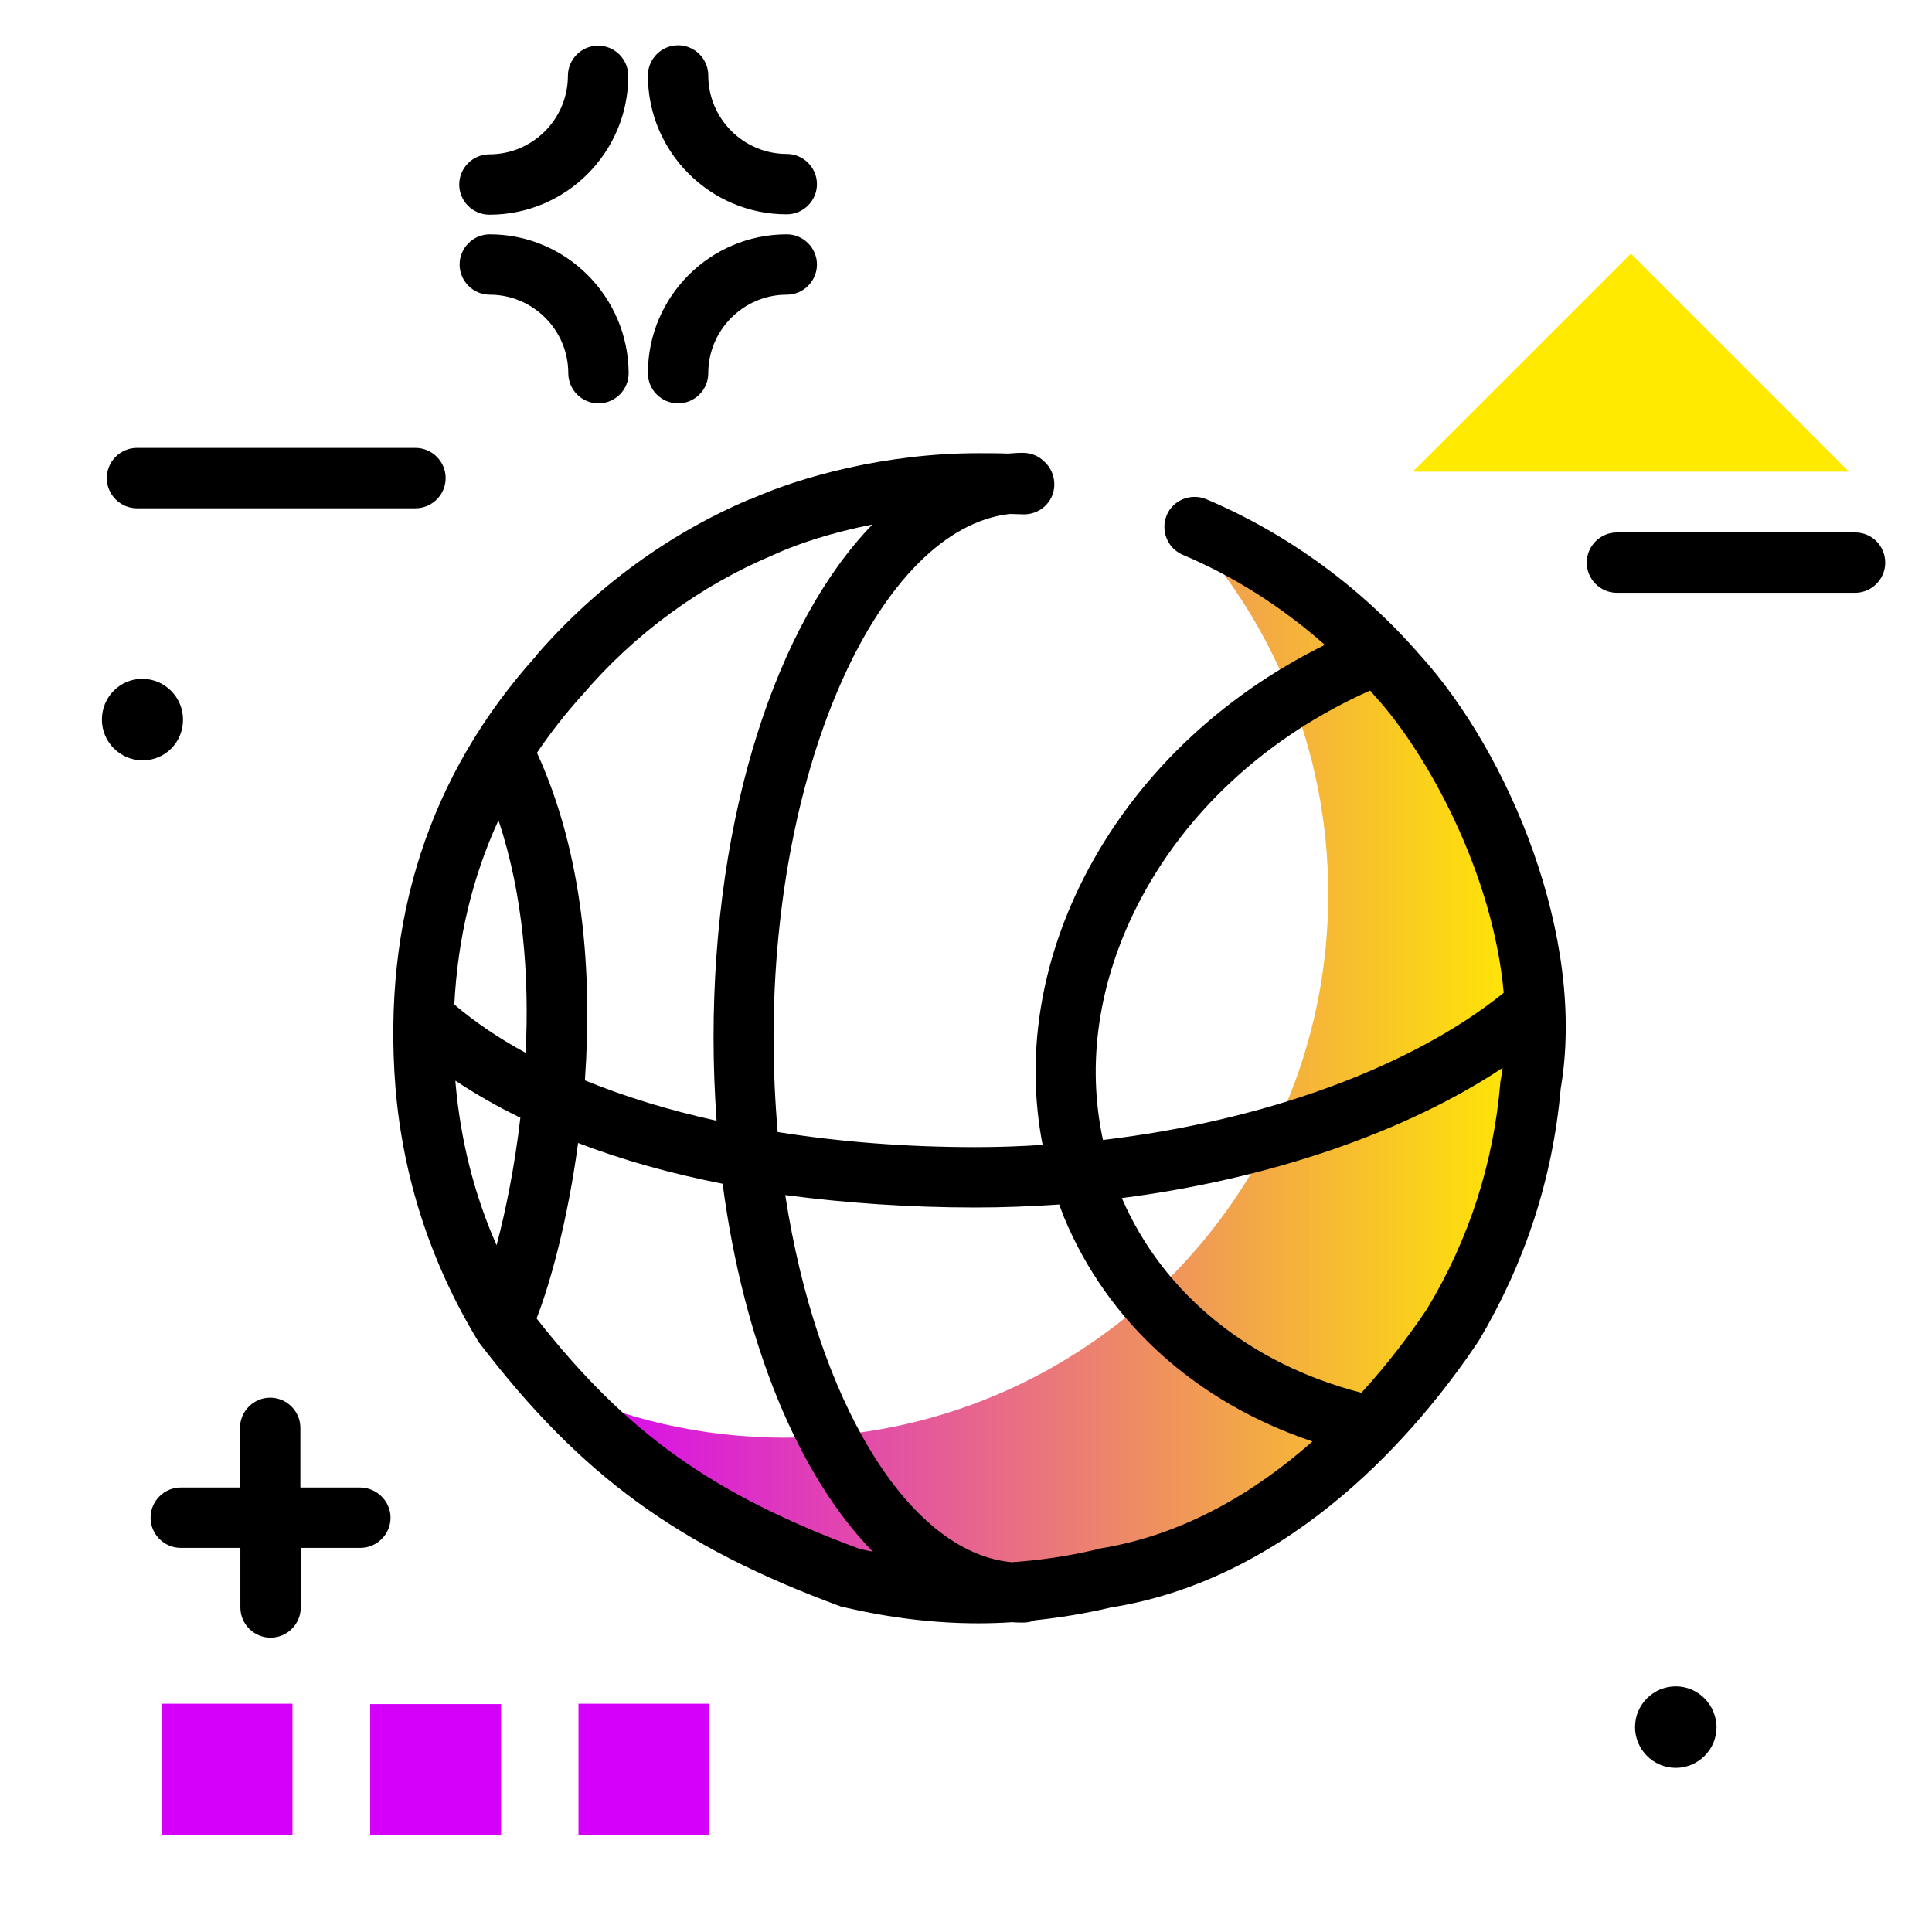 <svg version="1.1" id="Layer_1" xmlns="http://www.w3.org/2000/svg" xmlns:xlink="http://www.w3.org/1999/xlink" x="0px" y="0px" viewBox="0 0 512 512" enable-background="new 0 0 512 512" xml:space="preserve">
<linearGradient id="SVGID_1_" gradientUnits="userSpaceOnUse" x1="145.84" y1="279.433" x2="406" y2="279.433" class="gradient-element">
	<stop offset="0" class="primary-color-gradient" style="stop-color: #d500f9"></stop>
	<stop offset="1" class="secondary-color-gradient" style="stop-color: #ffea00"></stop>
</linearGradient>
<path fill="url(#SVGID_1_)" d="M406,274.5c0,80.9-65.6,146.5-146.5,146.5c-45.9,0-86.8-21.1-113.7-54.1c18.8,9,39.9,14.1,62.2,14.1
	c79.5,0,144-64.5,144-144c0-38.4-15-73.3-39.6-99.1C367.2,159.1,406,212.3,406,274.5z"></path>
<g>
	<path fill="#ffea00" class="secondary-color" d="M374.4,125l57.8-57.8L490,125H374.4z"></path>
	<path fill="#d500f9" class="primary-color" d="M77.5,486.2H42.8v-34.7h34.7V486.2z M132.8,451.6H98.1v34.7h34.7V451.6z"></path>
	<path fill="#d500f9" class="primary-color" d="M188,486.2h-34.7v-34.7H188V486.2z"></path>
</g>
<path fill="#000000" d="M118.1,126.7c0,4.4-3.6,8-8,8H36.3c-4.4,0-8-3.6-8-8s3.6-8,8-8h73.8C114.5,118.7,118.1,122.3,118.1,126.7z
	 M95.4,394.2H79.6v-15.8c0-4.4-3.6-8-8-8s-8,3.6-8,8v15.8H47.9c-4.4,0-8,3.6-8,8s3.6,8,8,8h15.8V426c0,4.4,3.6,8,8,8s8-3.6,8-8
	v-15.8h15.8c4.4,0,8-3.6,8-8S99.8,394.2,95.4,394.2z M158.5,12.1c-4.4,0-8,3.6-8,8c0,11.4-9.3,20.8-20.8,20.8c-4.4,0-8,3.6-8,8
	s3.6,8,8,8c20.3,0,36.8-16.5,36.8-36.8C166.5,15.7,162.9,12.1,158.5,12.1z M208.5,40.8c-11.4,0-20.8-9.3-20.8-20.8c0-4.4-3.6-8-8-8
	c-4.4,0-8,3.6-8,8c0,20.3,16.5,36.8,36.8,36.8c4.4,0,8-3.6,8-8S212.9,40.8,208.5,40.8z M208.5,62.1c-20.3,0-36.8,16.5-36.8,36.8
	c0,4.4,3.6,8,8,8c4.4,0,8-3.6,8-8c0-11.4,9.3-20.8,20.8-20.8c4.4,0,8-3.6,8-8S212.9,62.1,208.5,62.1z M129.8,62.1c-4.4,0-8,3.6-8,8
	s3.6,8,8,8c11.4,0,20.8,9.3,20.8,20.8c0,4.4,3.6,8,8,8s8-3.6,8-8C166.5,78.6,150,62.1,129.8,62.1z M48.5,190.7
	c0-5.9-4.8-10.8-10.8-10.8S27,184.8,27,190.7s4.8,10.8,10.8,10.8S48.5,196.7,48.5,190.7z M491.6,141.1h-63.1c-4.4,0-8,3.6-8,8
	s3.6,8,8,8h63.1c4.4,0,8-3.6,8-8S496.1,141.1,491.6,141.1z M444.1,446.9c-5.9,0-10.8,4.8-10.8,10.8c0,5.9,4.8,10.8,10.8,10.8
	c5.9,0,10.8-4.8,10.8-10.8C454.8,451.7,450,446.9,444.1,446.9z"></path>
<path d="M413.6,288.5c6.9-40.2-13.9-89-37.1-114.7c0,0,0,0,0,0c0,0-0.1-0.1-0.1-0.1c0,0,0,0,0,0c0,0,0,0,0,0
	c-15.6-18-35.2-32.3-56.7-41.4c-4.1-1.7-8.8,0.2-10.5,4.2c-1.7,4.1,0.2,8.8,4.2,10.5c13.7,5.8,26.4,13.9,37.7,23.9
	c-28,13.8-50.4,35.4-63.8,61.6c-11.8,23.1-15.5,47.7-11,70.9c-5.9,0.4-11.8,0.6-17.8,0.6c-18.4,0-36-1.4-52.4-4
	c-0.7-8.1-1.1-16.5-1.1-25c0-72.9,28.3-134.9,62.6-138.8c1.2,0,2.3,0.1,3.4,0.1c4.4,0.2,8.2-3.1,8.4-7.6c0.1-2.6-1-5-2.8-6.5
	c-1.4-1.4-3.4-2.2-5.6-2.2c-1.3,0-2.6,0.1-3.9,0.2c-2.5-0.1-5.1-0.1-7.9-0.1c-24.5,0-47.2,6.3-60.3,12.2c0,0,0,0,0,0
	c0,0-0.1,0-0.1,0c0,0-0.1,0-0.1,0c0,0,0,0,0,0c-21.5,9.1-41,23.4-56.6,41.4c0,0,0,0,0,0c0,0,0,0,0,0.1c0,0,0,0-0.1,0.1c0,0,0,0,0,0
	c-28.2,31.4-40.7,69.8-37.2,114.3c0,0,0,0,0,0c0,0,0,0,0,0c2,24,9.4,46.6,21.9,67.2c0,0,0,0,0,0c0.1,0.2,0.3,0.5,0.5,0.7
	c26.7,34.9,52.6,53.8,95.8,69.7c0,0,0.1,0,0.1,0c0.1,0,0.2,0.1,0.3,0.1c0.2,0,0.3,0.1,0.5,0.1c0,0,0.1,0,0.1,0
	c12,2.8,23.8,4.2,35.3,4.2c3,0,6-0.1,9-0.3c0.9,0.1,1.9,0.1,2.9,0.1c1.1,0,2.1-0.2,3-0.6c6.7-0.7,13.4-1.8,20.2-3.4
	c48.8-7.8,81.9-47.4,97.3-70.4c0-0.1,0.1-0.1,0.1-0.2c0,0,0.1-0.1,0.1-0.1C404.1,334.8,411.5,312.3,413.6,288.5z M378.1,347
	c-4.3,6.4-10.1,14.2-17.3,22.1c-29.6-7.6-52.5-26.2-63.5-51.6c38.8-5,75-17.3,100.9-34.5c-0.1,1.1-0.3,2.1-0.5,3.2
	c0,0.1,0,0.3-0.1,0.4c0,0.1,0,0.2,0,0.3C395.8,308.3,389.3,328.5,378.1,347z M301.5,239.8c12.6-24.7,34.4-44.7,61.6-56.8
	c0.4,0.5,0.8,0.9,1.2,1.4c0,0,0,0,0.1,0.1c0,0,0,0.1,0.1,0.1c14.2,15.7,31.2,47.3,34,78.5c-24.5,19.8-63.7,34-106.2,39
	C287.9,281.8,291.1,260.2,301.5,239.8z M258.5,320c7.4,0,14.9-0.3,22.2-0.8c0.4,1.1,0.8,2.1,1.2,3.2c11.6,28.1,35.2,49.3,65.9,59.6
	c-14.9,13.2-33.9,24.8-56.5,28.4c-0.1,0-0.2,0-0.3,0.1c-0.1,0-0.2,0-0.3,0.1c-7.6,1.8-15.2,2.9-22.6,3.4
	c-27.7-2.6-51.7-43.3-60-97.3C224,318.8,240.9,320,258.5,320z M205.1,147C205.1,147,205.1,146.9,205.1,147c0.1-0.1,0.1-0.1,0.2-0.1
	c6.1-2.8,15.2-5.8,25.9-7.9c-25.3,26.1-42.1,76.7-42.1,136c0,7.5,0.3,14.8,0.8,22c-12.7-2.8-24.4-6.4-34.9-10.7
	c2-28-0.3-59.8-12.7-86.8c3.5-5.2,7.5-10.3,11.8-15.1c0,0,0,0,0.1-0.1c0,0,0,0,0.1-0.1C168.1,168,185.7,155.1,205.1,147z
	 M120.7,286.8c0-0.1,0-0.2,0-0.4c5.3,3.5,11,6.8,17.2,9.8c-1.5,13-3.9,24.7-6.3,33.8C125.6,316.4,122,301.9,120.7,286.8z
	 M120.4,266.2c0.9-17.5,4.8-33.8,11.7-48.8c6.6,19.7,8.2,41.5,7.2,61.6C132.1,275.1,125.8,270.8,120.4,266.2z M142.2,349.4
	c3.7-9.5,8.3-26.3,11-46.5c11.7,4.5,24.5,8.1,38.3,10.8c5.6,42.4,20.1,77.3,39.8,97.5c-1.1-0.2-2.3-0.5-3.4-0.7
	C189,396.1,166.1,379.9,142.2,349.4z"></path>
</svg>